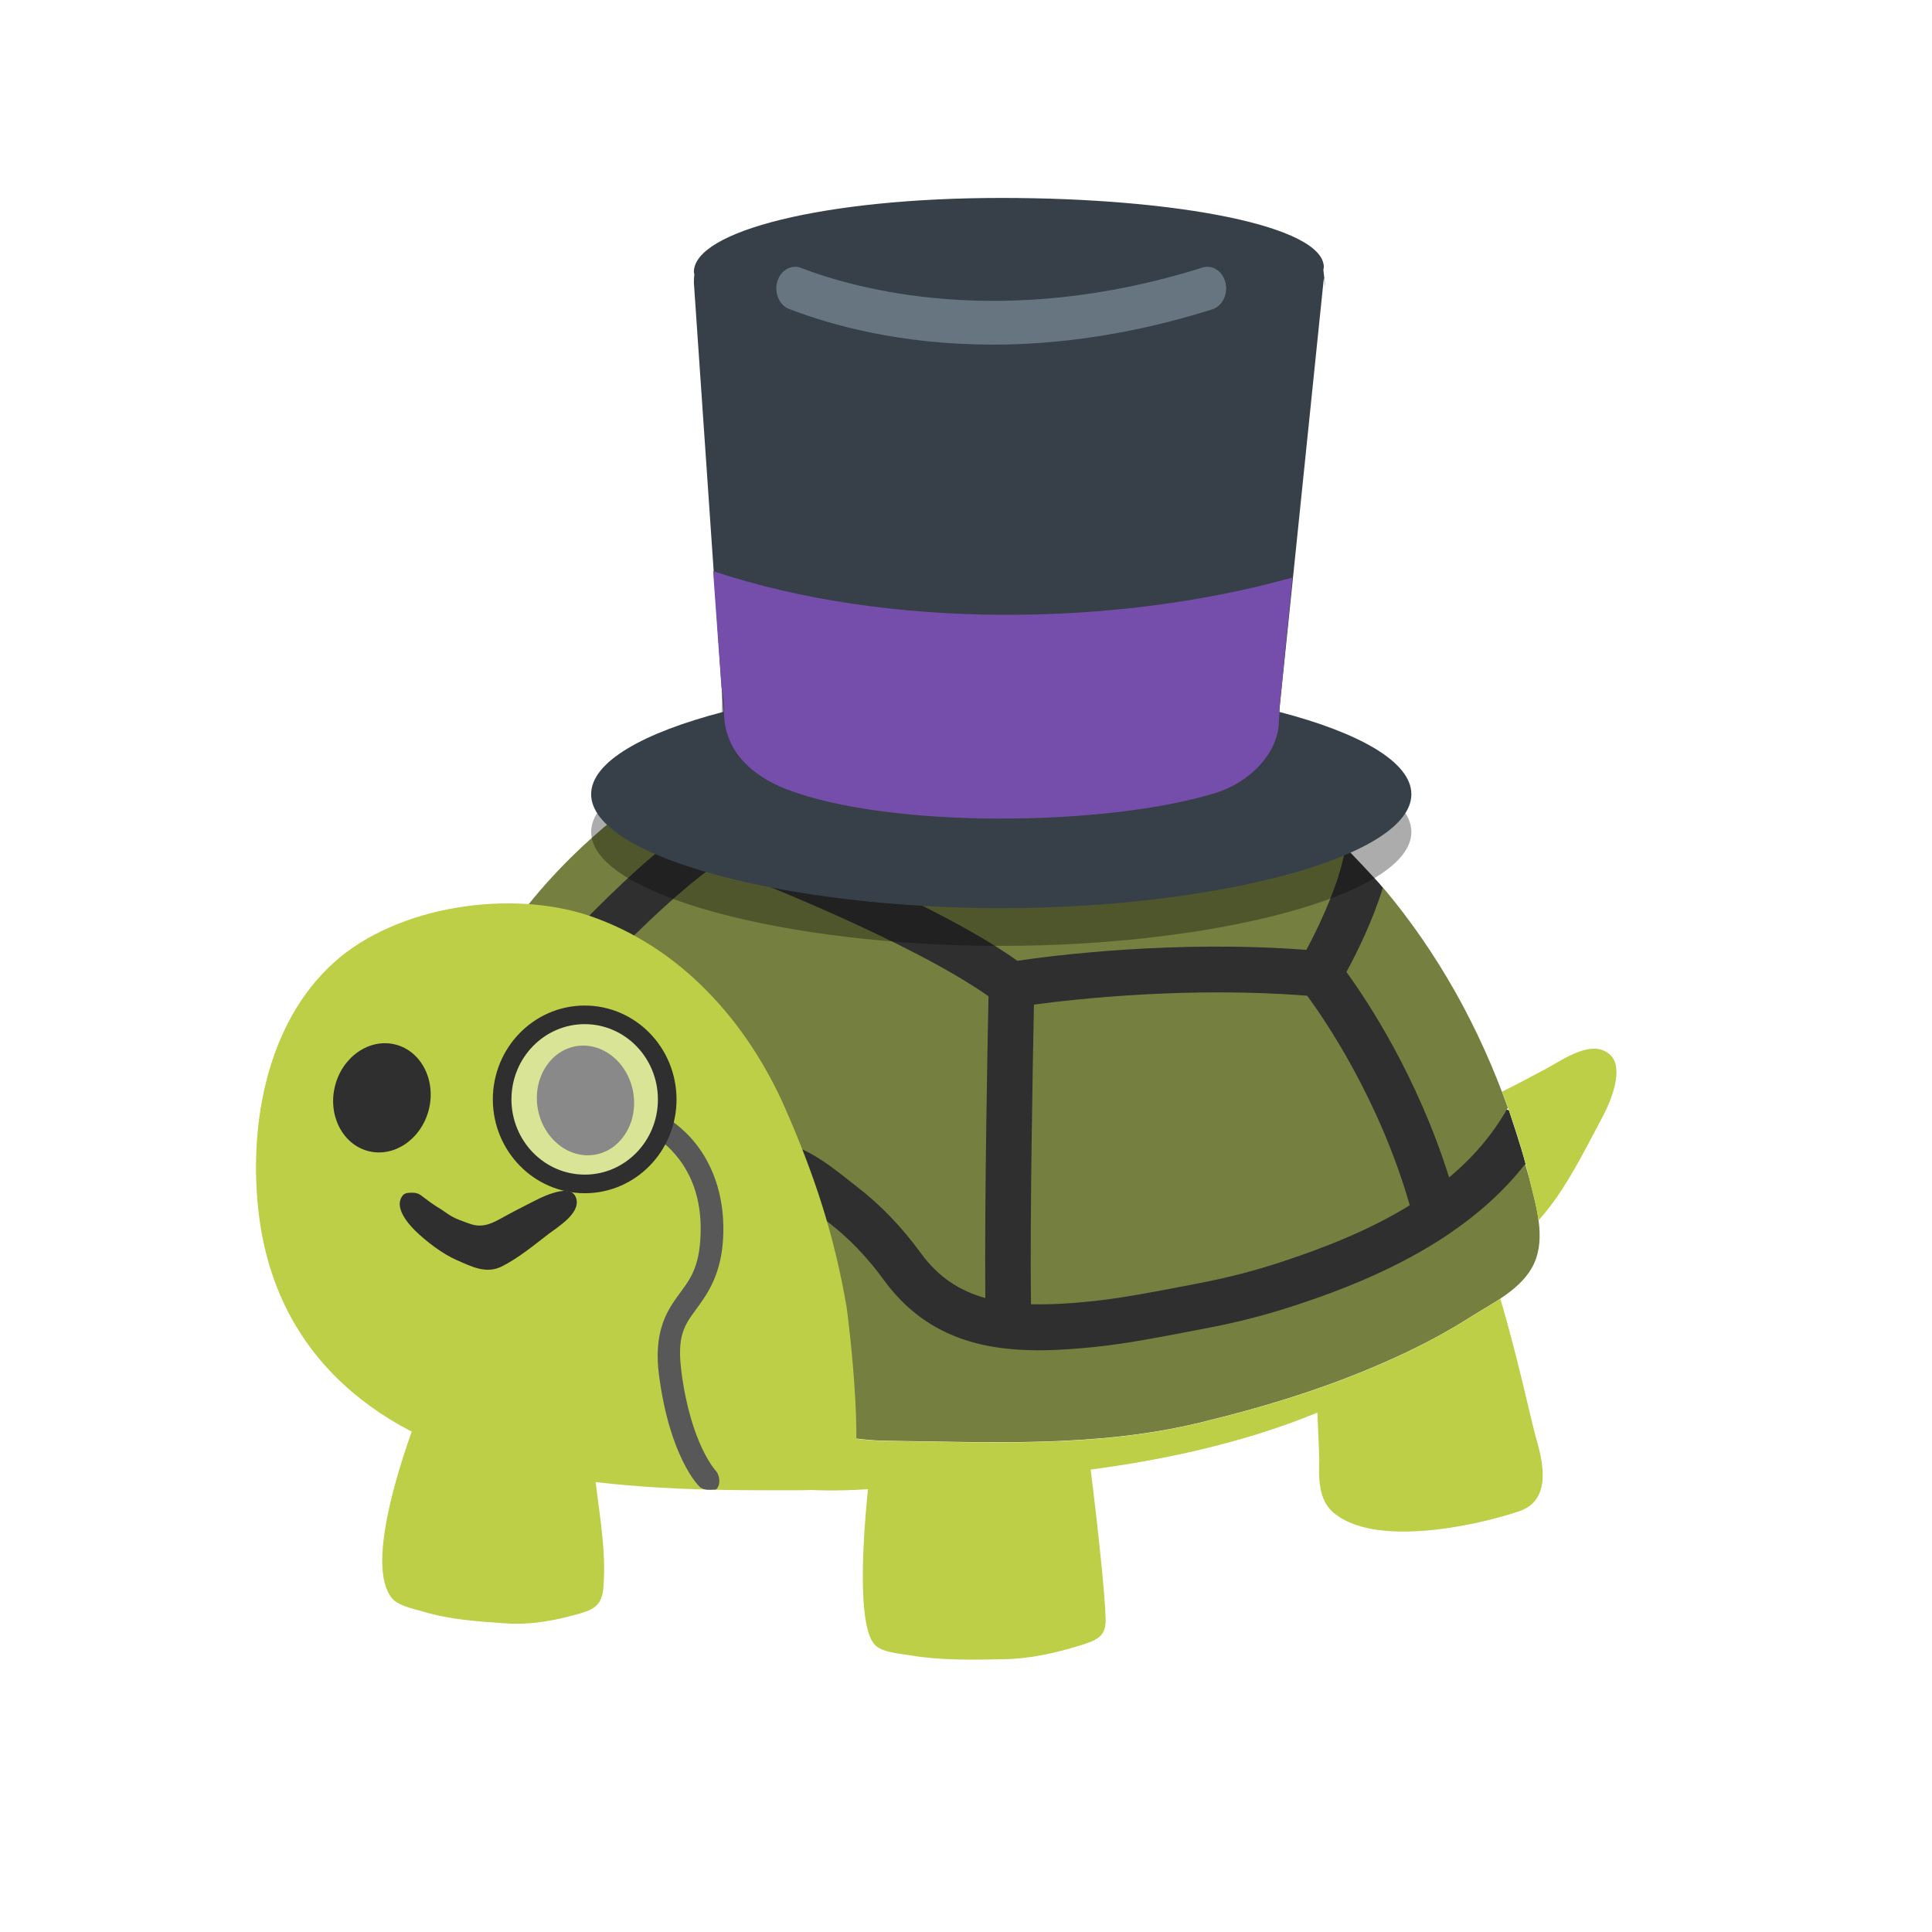 <?xml version="1.0" encoding="UTF-8" standalone="no"?>
<svg
   width="512"
   height="512"
   version="1.1"
   id="svg38"
   inkscape:version="1.1-rc (52f87ab, 2021-05-02)"
   inkscape:export-xdpi="96"
   inkscape:export-ydpi="96"
   xmlns:inkscape="http://www.inkscape.org/namespaces/inkscape"
   xmlns:sodipodi="http://sodipodi.sourceforge.net/DTD/sodipodi-0.dtd"
   xmlns="http://www.w3.org/2000/svg"
   xmlns:svg="http://www.w3.org/2000/svg"
   xmlns:rdf="http://www.w3.org/1999/02/22-rdf-syntax-ns#"
   xmlns:cc="http://creativecommons.org/ns#"
   xmlns:dc="http://purl.org/dc/elements/1.1/">
  <defs
     id="defs42">
    <path
       d="M119.5,53.43c-0.44-0.19-0.94-0.11-1.29,0.22L87.25,82.71L65.16,49.72c-0.22-0.33-0.58-0.52-0.98-0.52h0 c-0.39,0-0.76,0.19-0.98,0.51l-22.19,33L10.06,53.64c-0.35-0.33-0.85-0.41-1.29-0.22c-0.43,0.19-0.71,0.63-0.69,1.1l1.27,47.52 c0,10.33,24.06,18.43,54.78,18.43c30.72,0,54.78-8.1,54.78-18.4l1.27-47.55C120.2,54.06,119.93,53.62,119.5,53.43z"
       id="SVGID_1_" />
    <filter
       inkscape:collect="always"
       style="color-interpolation-filters:sRGB"
       id="filter1127"
       x="-0.057"
       width="1.115"
       y="-0.063"
       height="1.126">
      <feGaussianBlur
         inkscape:collect="always"
         stdDeviation="0.859"
         id="feGaussianBlur1129" />
    </filter>
    <clipPath
       id="clipPath74"
       clipPathUnits="userSpaceOnUse">
      <path
         inkscape:connector-curvature="0"
         id="path72"
         d="M 0,150 H 350 V 0 H 0 Z" />
    </clipPath>
  </defs>
  <sodipodi:namedview
     pagecolor="#ffffff"
     bordercolor="#666666"
     borderopacity="1"
     objecttolerance="10"
     gridtolerance="10"
     guidetolerance="10"
     inkscape:pageopacity="0"
     inkscape:pageshadow="2"
     inkscape:window-width="1920"
     inkscape:window-height="1080"
     id="namedview40"
     showgrid="false"
     inkscape:zoom="1.3037281"
     inkscape:cx="336.72665"
     inkscape:cy="197.12699"
     inkscape:window-x="1440"
     inkscape:window-y="0"
     inkscape:window-maximized="1"
     inkscape:current-layer="svg38"
     showguides="true"
     inkscape:guide-bbox="true"
     inkscape:pagecheckerboard="0" />
  <g
     id="g36"
     transform="matrix(2.832,0,0,2.832,66.872,97.524)"
     style="stroke-width:0.353">
    <path
       d="m 40.1,37.83 c 0,0 2.55,-1.48 3.98,-2.12 l 22.24,8.18 35.97,0.97 c 0,0 2.7,2.8 3.5,3.76 l 6.53,18.74 5.27,2.11 c 0,0 1.21,3.62 1.55,4.99 L 118.05,83.1 65.91,96.03 24.04,85.76 24.17,60.02 36.97,43.35 Z"
       style="fill:#2f2f2f;stroke-width:0.353"
       id="path2"
       inkscape:connector-curvature="0" />
    <g
       id="g34"
       style="stroke-width:0.353">
      <g
         id="g12"
         style="stroke-width:0.353">
        <path
           d="m 73.14,59.57 c -0.1,5.06 -0.38,19.6 -0.28,28.04 1.67,0.04 3.5,-0.05 5.52,-0.26 2.7,-0.27 5.52,-0.81 8.24,-1.33 l 1.73,-0.33 c 2.79,-0.53 5.37,-1.19 7.89,-2.02 3.89,-1.28 8.19,-2.93 12.07,-5.32 -2.85,-9.93 -7.96,-17.38 -9.6,-19.61 -11,-0.87 -21.54,0.29 -25.57,0.83 z"
           style="fill:#757f3f;stroke-width:0.353"
           id="path4"
           inkscape:connector-curvature="0" />
        <path
           d="m 102.38,56.52 c 1.95,2.67 6.63,9.73 9.61,19.22 2.18,-1.81 4.06,-3.97 5.5,-6.52 -1.34,-3.73 -2.96,-7.35 -4.9,-10.8 -1.95,-3.46 -4.22,-6.77 -6.79,-9.81 -0.95,3.11 -2.46,6.15 -3.42,7.91 z"
           style="fill:#757f3f;stroke-width:0.353"
           id="path6"
           inkscape:connector-curvature="0" />
        <path
           d="m 45.2,42.69 c 4.26,1.63 18.85,7.43 26.39,12.78 3.25,-0.48 14.69,-1.96 27.04,-1.02 1.6,-2.95 3.28,-6.91 3.65,-9.6 C 102.13,44.7 102,44.54 101.85,44.4 96.72,39.58 90.22,36.93 83.66,34.71 74.5,31.61 64.53,30.52 54.98,32.23 c -3.78,0.68 -7.43,1.85 -10.9,3.48 z"
           style="fill:#757f3f;stroke-width:0.353"
           id="path8"
           inkscape:connector-curvature="0" />
        <path
           d="m 119.11,74.49 c -1.99,2.55 -4.4,4.67 -6.98,6.43 -0.05,0.04 -0.11,0.07 -0.15,0.11 -4.74,3.2 -10.03,5.26 -14.4,6.69 -2.7,0.89 -5.45,1.6 -8.43,2.16 l -1.73,0.33 c -2.82,0.54 -5.72,1.1 -8.61,1.4 -1.7,0.17 -3.46,0.31 -5.23,0.31 -5.28,0 -10.58,-1.24 -14.45,-6.53 -1.56,-2.15 -3.3,-3.96 -5.15,-5.38 l -0.77,-0.6 c -1.17,-0.93 -3.36,-2.67 -4.49,-2.7 l 0.11,-4.27 c 2.56,0.07 5.15,2.12 7.04,3.62 l 0.7,0.55 c 2.17,1.66 4.2,3.76 6.01,6.25 1.63,2.23 3.62,3.5 6.01,4.17 -0.08,-9.02 0.21,-24.02 0.3,-28.24 -7.32,-5.13 -22.04,-10.92 -25.55,-12.26 -1.38,0.85 -4.94,3.81 -9.13,8.08 -0.42,0.43 -0.98,0.64 -1.53,0.64 -0.54,0 -1.08,-0.2 -1.49,-0.61 -0.84,-0.82 -0.86,-2.17 -0.03,-3.02 2.65,-2.69 6.85,-6.76 9.79,-8.58 L 40.1,37.82 c -7.16,4.28 -14.23,10.92 -18.48,18.64 -4.26,7.71 -5.7,16.48 -1.64,24.97 1.33,2.75 4,7.37 6.68,8.97 2.37,1.42 4.88,2.63 7.44,3.69 2.27,0.94 4.19,2.12 6.52,2.8 2.08,0.62 4.23,1.29 6.34,1.76 2.13,0.48 4.34,0.63 6.48,1.03 1.9,0.35 3.82,0.67 5.74,0.7 9.85,0.13 19.81,0.65 29.48,-1.69 5.88,-1.42 11.71,-3.19 17.24,-5.63 2.8,-1.22 5.53,-2.62 8.1,-4.26 2.09,-1.32 4.84,-2.62 5.93,-4.98 1.15,-2.49 0.17,-5.5 -0.44,-8.02 -0.11,-0.42 -0.26,-0.87 -0.38,-1.31 z"
           style="fill:#757f3f;stroke-width:0.353"
           id="path10"
           inkscape:connector-curvature="0" />
      </g>
      <g
         id="g32"
         style="stroke-width:0.353">
        <path
           d="m 29.95,98.37 c -0.98,-0.58 -2.38,-0.78 -4.28,-1.05 -2.5,-0.35 -5.22,-1.05 -7.72,-0.6 -2.15,0.39 -2.38,0.94 -3.08,2.93 -1.09,3.13 -4.26,12.51 -1.8,15.47 0.61,0.73 2.03,0.99 2.9,1.25 2.51,0.76 5.18,0.93 7.82,1.11 2.25,0.15 4.47,-0.26 6.62,-0.86 1.61,-0.45 2.32,-0.83 2.45,-2.61 0.29,-3.8 -0.56,-7.55 -0.9,-11.32 -0.24,-2.44 -0.84,-3.64 -2.01,-4.32 z"
           style="fill:#bdcf46;stroke-width:0.353"
           id="path14"
           inkscape:connector-curvature="0" />
        <g
           id="g20"
           style="stroke-width:0.353">
          <path
             d="m 116.78,87.1 c -0.93,0.62 -1.92,1.17 -2.79,1.72 -2.57,1.63 -5.3,3.03 -8.1,4.26 -5.53,2.44 -11.36,4.21 -17.24,5.63 -9.67,2.34 -19.63,1.82 -29.48,1.69 -1.93,-0.03 -3.85,-0.35 -5.74,-0.7 -0.53,-0.1 -1.05,-0.18 -1.58,-0.26 l 0.52,5.55 c 0,0 1.88,0.14 5.24,-0.07 -0.65,6.43 -0.86,13.37 0.78,14.69 0.74,0.6 2.31,0.71 3.27,0.87 2.82,0.47 5.74,0.4 8.64,0.35 2.47,-0.04 4.85,-0.58 7.13,-1.28 1.71,-0.52 2.45,-0.9 2.42,-2.47 -0.03,-2.01 -0.71,-8.47 -1.4,-14 6.34,-0.83 14.15,-2.4 21.21,-5.33 0.1,2.22 0.19,4.12 0.18,4.51 -0.06,1.53 -0.08,3.62 1.27,4.8 3.76,3.31 13.07,1.38 17.39,-0.06 3.22,-1.06 2.23,-4.81 1.59,-7 -0.37,-1.31 -1.86,-8.13 -3.31,-12.9 z"
             style="fill:#bdcf46;stroke-width:0.353"
             id="path16"
             inkscape:connector-curvature="0" />
          <path
             d="m 127.07,64.28 c -1.68,-1.58 -4.44,0.46 -5.98,1.28 -1.38,0.74 -2.75,1.47 -4.15,2.16 1.01,2.65 1.89,5.35 2.55,8.11 0.3,1.23 0.68,2.58 0.87,3.93 0.05,-0.06 0.1,-0.12 0.15,-0.17 0.51,-0.58 0.97,-1.17 1.42,-1.8 1.75,-2.48 3.08,-5.22 4.51,-7.88 0.69,-1.33 1.96,-4.37 0.63,-5.63 z"
             style="fill:#bdcf46;stroke-width:0.353"
             id="path18"
             inkscape:connector-curvature="0" />
        </g>
        <g
           id="g30"
           style="stroke-width:0.353">
          <path
             d="m 52.38,104.99 c -1.13,0.04 -2.27,0.03 -3.44,0.03 -8.33,0 -16.27,-0.22 -24.47,-2.08 C 12.02,100.13 2.32,92.68 0.63,79.36 -0.41,71.15 1.25,61.42 7.59,55.67 c 5.95,-5.4 16.65,-6.89 23.98,-4.4 8.54,2.92 14.76,9.94 18.31,18.04 2.73,6.24 4.58,11.84 5.73,18.57 0.17,1.03 2.06,16.6 -0.15,16.89 -1.02,0.12 -2.05,0.19 -3.08,0.22 z"
             style="fill:#bdcf46;stroke-width:0.353"
             id="path22"
             inkscape:connector-curvature="0" />
          <path
             d="m 30.25,63.47 c 2.46,-0.44 4.87,1.46 5.38,4.26 0.51,2.79 -1.07,5.43 -3.53,5.88 -2.45,0.44 -4.86,-1.46 -5.38,-4.25 -0.51,-2.8 1.07,-5.43 3.53,-5.89 z"
             style="fill:#2f2f2f;stroke-width:0.353"
             id="path24"
             inkscape:connector-curvature="0" />
          <path
             d="m 7.74,67.17 c 0.7,-2.75 3.25,-4.48 5.66,-3.86 2.42,0.62 3.81,3.36 3.11,6.11 -0.71,2.75 -3.24,4.48 -5.66,3.86 C 8.44,72.65 7.04,69.92 7.74,67.17 Z"
             style="fill:#2f2f2f;stroke-width:0.353"
             id="path26"
             inkscape:connector-curvature="0" />
          <path
             d="m 23.8,79.29 c -1.14,0.62 -2.12,1.28 -3.45,0.79 -0.77,-0.28 -1.5,-0.5 -2.17,-1 -0.48,-0.35 -1.02,-0.64 -1.5,-0.99 -0.25,-0.18 -0.49,-0.37 -0.74,-0.55 -0.28,-0.21 -0.38,-0.3 -0.74,-0.35 -0.29,-0.03 -0.86,-0.05 -1.08,0.19 -0.94,1.05 0.38,2.61 1.09,3.32 1.06,1.03 2.57,2.2 3.96,2.8 1.36,0.59 2.71,1.3 4.16,0.58 1.59,-0.8 2.97,-1.96 4.37,-3.03 0.92,-0.7 2.98,-1.93 2.62,-3.3 -0.25,-1 -1.41,-0.79 -2.17,-0.55 -0.96,0.29 -1.82,0.78 -2.71,1.23 -0.55,0.27 -1.09,0.57 -1.64,0.86 z"
             style="fill:#2f2f2f;stroke-width:0.353"
             id="path28"
             inkscape:connector-curvature="0" />
        </g>
      </g>
    </g>
  </g>
  <g
     id="g1139"
     transform="translate(-2.1728e-6,6.271)">
    <g
       style="opacity:0.332;fill:#020303;fill-opacity:1;filter:url(#filter1127)"
       id="g901"
       transform="matrix(6.038,0,0,6.038,156.658,27.03)">
      <path
         id="path895"
         d="M 30.198,27.385 30.428,6.825 c 0,-0.135 0.161,1.165 -0.021,-0.373 0.003,-0.033 0.021,-0.075 0.021,-0.11 0,-1.804 -4.697,-3.042 -12.428,-3.042 -7.732,0 -12.213,1.446 -12.213,3.251 0,0.035 0.017,0.068 0.022,0.102 -0.014,0.11 -0.022,0.23 -0.022,0.365 L 5.802,27.385 C 2.298,28.295 0,29.576 0,31 c 0,2.762 8.611,5 18,5 9.389,0 18,-2.238 18,-5 0,-1.424 -2.298,-2.705 -5.802,-3.615 z"
         inkscape:connector-curvature="0"
         style="fill:#020303;fill-opacity:1"
         sodipodi:nodetypes="cccssscccsssc" />
      <path
         id="path897"
         d="m 17.536,10.188 c -4.89,0 -8.602,-0.896 -10.852,-1.646 -0.524,-0.175 -0.808,-0.741 -0.633,-1.265 0.175,-0.524 0.739,-0.808 1.265,-0.633 2.889,0.963 10.762,2.891 21.421,-0.016 0.529,-0.142 1.082,0.168 1.227,0.702 0.146,0.533 -0.169,1.083 -0.702,1.228 -4.406,1.202 -8.347,1.63 -11.726,1.63 z"
         inkscape:connector-curvature="0"
         style="fill:#020303;fill-opacity:1" />
      <path
         id="path899"
         d="m 30.198,27.385 0.064,-5.874 c -7.705,2.157 -16.729,2.415 -24.46,-0.169 L 5.721,26.321 c 0.069,0.304 0.113,0.65 0.113,1.076 0,1.75 1.289,2.828 2.771,3.396 4.458,1.708 13.958,1.646 18.807,0.149 1.467,-0.453 2.776,-1.733 2.776,-3.191 0,-0.119 0.015,-0.241 0.024,-0.361 z"
         inkscape:connector-curvature="0"
         style="fill:#020303;fill-opacity:1"
         sodipodi:nodetypes="ccccsccscc" />
    </g>
    <g
       transform="matrix(6.038,0,0,6.038,156.658,17.03)"
       id="g889">
      <path
         sodipodi:nodetypes="cccssscccsssc"
         style="fill:#374049;fill-opacity:1"
         inkscape:connector-curvature="0"
         d="M 30.198,27.385 32.158,8.353 c 0,-0.135 0.161,1.165 -0.021,-0.373 0.003,-0.033 0.021,-0.075 0.021,-0.11 0,-1.804 -6.427,-3.042 -14.158,-3.042 -7.732,0 -13.491,1.446 -13.491,3.251 0,0.035 0.017,0.068 0.022,0.102 -0.014,0.11 -0.022,0.23 -0.022,0.365 L 5.802,27.385 C 2.298,28.295 0,29.576 0,31 c 0,2.762 8.611,5 18,5 9.389,0 18,-2.238 18,-5 0,-1.424 -2.298,-2.705 -5.802,-3.615 z"
         id="path872" />
      <path
         style="fill:#66757f;stroke-width:0.884"
         inkscape:connector-curvature="0"
         d="m 17.618,11.266 c -4.023,0 -7.077,-0.851 -8.928,-1.564 C 8.259,9.536 8.026,8.999 8.17,8.501 8.314,8.003 8.778,7.733 9.21,7.899 c 2.377,0.915 8.854,2.747 17.622,-0.015 0.435,-0.135 0.89,0.16 1.009,0.667 0.12,0.506 -0.139,1.029 -0.578,1.167 -3.625,1.142 -6.867,1.549 -9.647,1.549 z"
         id="path874" />
      <path
         sodipodi:nodetypes="ccccsccscc"
         style="fill:#744eaa"
         inkscape:connector-curvature="0"
         d="m 30.198,27.385 0.581,-5.896 c -7.705,2.157 -17.694,2.302 -25.425,-0.282 L 5.721,26.321 c 0.069,0.304 0.113,0.65 0.113,1.076 0,1.75 1.289,2.828 2.771,3.396 4.458,1.708 13.958,1.646 18.807,0.149 1.467,-0.453 2.776,-1.733 2.776,-3.191 0,-0.119 0.015,-0.241 0.024,-0.361 z"
         id="path876" />
    </g>
  </g>
  <g
     id="g910"
     transform="matrix(0.749,0,0,0.749,-117.156,79.712)">
    <circle
       id="circle868"
       r="35.622"
       cy="284.185"
       cx="-83.268"
       style="fill:#f4f7f9;stroke-width:5.176" />
    <path
       id="path872-3"
       d="m -42.16,396.537 c -3.028,0 -5.481,-2.453 -5.481,-5.481 V 286.928 c 0,-3.028 2.453,-5.481 5.481,-5.481 3.028,0 5.481,2.453 5.481,5.481 v 104.132 c -0.005,3.023 -2.453,5.476 -5.481,5.476 z"
       inkscape:connector-curvature="0"
       style="fill:#292f33;stroke-width:5.176" />
    <path
       id="path874-6"
       d="m -42.16,275.965 c -0.28,0 -0.543,0.062 -0.818,0.083 -3.789,-18.779 -20.409,-32.966 -40.29,-32.966 -22.666,0 -41.103,18.437 -41.103,41.103 0,22.666 18.437,41.103 41.103,41.103 17.951,0 33.21,-11.584 38.8,-27.656 0.745,0.16 1.511,0.254 2.303,0.254 6.056,0 10.963,-4.907 10.963,-10.963 0,-6.051 -4.907,-10.958 -10.958,-10.958 z m -41.108,38.365 c -16.62,0 -30.14,-13.52 -30.14,-30.145 0,-16.625 13.525,-30.145 30.14,-30.145 16.62,0 30.145,13.52 30.145,30.145 0,16.625 -13.525,30.145 -30.145,30.145 z"
       inkscape:connector-curvature="0"
       style="fill:#67757f;stroke-width:5.176" />
    <path
       id="path878"
       d="m -66.876,258.91 c -4.721,-3.069 -10.342,-4.865 -16.393,-4.865 -16.646,0 -30.145,13.494 -30.145,30.145 0,6.051 1.801,11.672 4.865,16.393 z m -29.255,52.506 c 3.908,1.848 8.256,2.914 12.863,2.914 16.646,0 30.145,-13.494 30.145,-30.145 0,-4.607 -1.066,-8.96 -2.914,-12.863 z"
       inkscape:connector-curvature="0"
       style="fill:#bdddf4;stroke-width:5.176" />
  </g>
  <g
     id="g944"
     transform="matrix(1.591,0,0,1.591,137.178,16.504)">
    <path
       id="path918"
       overflow="visible"
       font-weight="400"
       d="m 24.595,175.767 c -0.262,1.24 -0.689,2.439 -1.27,3.565 0.33,0.19 1.848,1.13 3.533,3.336 1.894,2.478 3.788,6.37 3.625,12.347 -0.162,5.997 -1.925,7.89 -3.88,10.58 -1.956,2.69 -3.953,6.237 -3.057,13.078 1.803,13.775 6.641,18.464 6.641,18.464 0.684,0.789 1.675,0.65 2.858,0.595 0.789,-0.684 0.682,-2.282 -0.002,-3.071 0,0 -4.17,-4.403 -5.751,-16.477 -0.796,-6.084 0.51,-7.81 2.367,-10.366 1.858,-2.556 4.417,-5.881 4.602,-12.7 0.185,-6.837 -2.063,-11.686 -4.399,-14.743 -2.335,-3.058 -4.875,-4.452 -4.875,-4.452 -0.124,-0.067 -0.256,-0.119 -0.392,-0.156 z"
       style="color:#000000;font-weight:400;line-height:normal;font-family:sans-serif;font-variant-ligatures:normal;font-variant-position:normal;font-variant-caps:normal;font-variant-numeric:normal;font-variant-alternates:normal;font-feature-settings:normal;text-indent:0;text-align:start;text-decoration:none;text-decoration-line:none;text-decoration-style:solid;text-decoration-color:#000000;text-transform:none;text-orientation:mixed;white-space:normal;shape-padding:0;overflow:visible;isolation:auto;mix-blend-mode:normal;fill:#585858;fill-rule:evenodd;stroke-width:3.78;stroke-linecap:round;stroke-linejoin:round"
       inkscape:connector-curvature="0"
       sodipodi:nodetypes="cccccccccccccccc" />
    <path
       id="path920"
       d="m 11.218,186.832 c 7.577,-0.015 13.715,-6.33 13.698,-14.097 -0.017,-7.795 -6.189,-14.081 -13.765,-14.067 -7.593,0.015 -13.748,6.33 -13.731,14.126 0.034,7.766 6.206,14.052 13.799,14.038 z"
       inkscape:connector-curvature="0"
       style="fill:#ffffff;fill-opacity:0.432;stroke:#2f2f2f;stroke-width:3.1" />
  </g>
  <g
     id="g944-5"
     transform="matrix(2.656,0,0,2.656,855.864,-454.231)"
     inkscape:export-xdpi="96"
     inkscape:export-ydpi="96">
    <path
       id="path918-3"
       overflow="visible"
       font-weight="400"
       d="m 24.595,175.767 c -0.262,1.24 -0.689,2.439 -1.27,3.565 0.33,0.19 1.848,1.13 3.533,3.336 1.894,2.478 3.788,6.37 3.625,12.347 -0.162,5.997 -1.925,7.89 -3.88,10.58 -1.956,2.69 -3.953,6.237 -3.057,13.078 1.803,13.775 6.641,18.464 6.641,18.464 0.684,0.789 1.675,0.65 2.858,0.595 0.789,-0.684 0.682,-2.282 -0.002,-3.071 0,0 -4.17,-4.403 -5.751,-16.477 -0.796,-6.084 0.51,-7.81 2.367,-10.366 1.858,-2.556 4.417,-5.881 4.602,-12.7 0.185,-6.837 -2.063,-11.686 -4.399,-14.743 -2.335,-3.058 -4.875,-4.452 -4.875,-4.452 -0.124,-0.067 -0.256,-0.119 -0.392,-0.156 z"
       style="color:#000000;font-weight:400;line-height:normal;font-family:sans-serif;font-variant-ligatures:normal;font-variant-position:normal;font-variant-caps:normal;font-variant-numeric:normal;font-variant-alternates:normal;font-feature-settings:normal;text-indent:0;text-align:start;text-decoration:none;text-decoration-line:none;text-decoration-style:solid;text-decoration-color:#000000;text-transform:none;text-orientation:mixed;white-space:normal;shape-padding:0;overflow:visible;isolation:auto;mix-blend-mode:normal;fill:#585858;fill-rule:evenodd;stroke-width:3.78;stroke-linecap:round;stroke-linejoin:round"
       inkscape:connector-curvature="0"
       sodipodi:nodetypes="cccccccccccccccc" />
    <path
       id="path920-5"
       d="m 11.218,186.832 c 7.577,-0.015 13.715,-6.33 13.698,-14.097 -0.017,-7.795 -6.189,-14.081 -13.765,-14.067 -7.593,0.015 -13.748,6.33 -13.731,14.126 0.034,7.766 6.206,14.052 13.799,14.038 z"
       inkscape:connector-curvature="0"
       style="fill:#ffffff;fill-opacity:0.432;stroke:#2f2f2f;stroke-width:3.1" />
  </g>
  <g
     transform="matrix(1.027,0,0,-1.027,-423.74,492.545)"
     inkscape:label="Glock 19"
     id="g66"
     style="fill:#333333;fill-opacity:1;stroke:#ffffff;stroke-width:1.948;stroke-miterlimit:4;stroke-dasharray:none;stroke-opacity:1">
    <g
       id="g68"
       style="fill:#333333;fill-opacity:1;stroke:#ffffff;stroke-width:1.948;stroke-miterlimit:4;stroke-dasharray:none;stroke-opacity:1">
      <g
         clip-path="url(#clipPath74)"
         id="g70"
         style="fill:#333333;fill-opacity:1;stroke:#ffffff;stroke-width:1.948;stroke-miterlimit:4;stroke-dasharray:none;stroke-opacity:1">
        <g
           transform="translate(186.852,79.319)"
           id="g76"
           style="fill:#333333;fill-opacity:1;stroke:#ffffff;stroke-width:1.948;stroke-miterlimit:4;stroke-dasharray:none;stroke-opacity:1">
          <path
             inkscape:connector-curvature="0"
             id="path78"
             style="fill:#333333;fill-opacity:1;fill-rule:nonzero;stroke:#ffffff;stroke-width:1.948;stroke-miterlimit:4;stroke-dasharray:none;stroke-opacity:1"
             d="m 0,0 c -2.102,-2.148 -4.869,-3.12 -6.178,-3.127 -0.551,0.042 -14.477,1.079 -20.205,1.079 -1.637,0 -2.97,0.613 -3.957,1.825 -1.825,2.232 -2.418,6.551 -1.513,11.003 1.01,4.958 3.202,6.393 9.774,6.393 0.781,0 1.642,-0.02 2.629,-0.062 0.455,-0.02 0.925,-0.036 1.403,-0.055 2.318,-0.088 4.869,-0.187 7.366,-0.47 0.025,-0.154 0.056,-0.362 0.089,-0.609 0.048,-1.682 0.014,-5.329 -0.927,-8.962 -1.423,-1.409 -2.805,-2.975 -3.758,-4.268 -1.888,-2.564 0.578,-2.163 0.627,-2.154 -0.2,-0.23 -0.407,-0.455 -0.627,-0.666 0.116,-0.162 0.134,-1.532 1.002,-1.402 l -0.163,-0.178 0.348,0.101 c 0.07,0.021 5.827,1.766 8.679,6.685 0.489,0.032 0.95,0.207 1.245,0.834 0.245,0.52 0.017,0.986 -0.275,1.309 0.083,0.252 0.156,0.512 0.223,0.776 1.863,0.698 4.762,1.721 4.712,1.769 0.121,0.338 0.088,0.724 0.01,1.061 0.249,0.193 0.484,0.396 0.697,0.607 C 2.055,10.288 2.6,8.82 2.723,7.013 2.784,4.273 1.869,1.914 0,0 m 57.76,-12.009 c -9.671,21.555 -7.01,26.274 -6.985,26.434 0.025,0.159 0.072,9.834 12.6,10.7 0,0 3.578,0.252 0,6.212 0,0 -0.285,0.324 -0.185,1.148 0.011,0.023 0.03,0.042 0.039,0.066 0.086,0.036 0.146,0.093 0.146,0.161 0,0.042 -0.026,0.079 -0.062,0.11 0.037,0.15 0.062,0.303 0.062,0.464 v 16.468 c 0,1.077 -0.865,1.949 -1.934,1.949 h -5.546 l -1.38,3.28 -0.546,0.431 h -2.79 L 49.396,51.703 H -87.813 v 0.634 l -2.185,3.452 h -1.21 l -3.394,-3.452 v -0.634 h -0.713 c -1.068,0 -1.933,-0.872 -1.933,-1.949 h -2.07 c 0,0 -0.806,-7.427 0,-12.26 0.229,0.115 2.07,0 2.07,0 v -2.876 l -1.215,-1.332 v -4.422 l 1.215,-0.92 v 4.768 0.574 l 0.001,-0.571 c 0,0 -0.001,-0.001 -0.001,-0.003 0,-0.001 0.001,-0.002 0.001,-0.003 l 0.031,-10.063 c 0,0 -0.229,-2.475 3.257,-2.764 l 13.624,-0.912 v 1.61 l 3.798,-0.116 0.46,-1.494 22.206,-0.539 v -0.123 c 0.483,0 0.915,0.038 1.326,0.091 l 5.971,-0.145 c 0,0 4.705,0.777 7.636,-2.004 l -0.06,-0.046 0.337,-0.326 c 2.186,-2.12 2.742,-5.696 1.608,-10.341 -0.49,-2.007 -1.003,-3.694 -1.414,-5.049 -0.868,-2.855 -1.392,-4.578 -0.599,-5.708 0.786,-1.118 2.74,-1.425 6.07,-1.597 5.073,-0.264 9.876,-0.414 14.52,-0.559 3.519,-0.11 6.842,-0.215 10.162,-0.361 0.254,-0.012 0.51,-0.017 0.76,-0.017 3.384,0 5.751,1.055 7.654,1.904 1.407,0.629 2.623,1.17 3.914,1.17 0.265,0 0.533,-0.023 0.798,-0.068 l 0.239,-0.043 0.121,0.153 c 0.929,-0.287 2.765,-1.229 4.082,-4.335 0,0 0.803,-1.69 2.057,-4.441 0.245,-1.864 0.446,-4.063 0.417,-6.156 -0.058,-4.168 2.377,-4.299 4.972,-6.107 0.407,-0.965 0.819,-1.948 1.23,-2.943 0.31,-2.058 0.611,-4.734 0.576,-7.272 -0.054,-3.884 2.061,-4.254 4.451,-5.752 0.721,-2.048 1.375,-4.033 1.931,-5.891 0,0 -0.397,-9.14 4.403,-11.22 h 0.256 c -0.003,-0.009 -0.419,-1.388 -0.557,-2.545 -0.003,-0.028 -0.007,-0.054 -0.01,-0.082 -0.015,-0.145 -0.024,-0.281 -0.028,-0.414 -0.003,-0.07 -0.015,-0.149 -0.015,-0.215 0,-1.209 0.432,-1.813 5.005,-1.813 4.575,0 27.184,-0.604 29.773,-0.604 0.717,0 1.163,0.43 1.434,1.052 0,0.022 -0.002,0.044 -0.002,0.065 0.714,1.619 0.248,4.538 0.268,4.556 h 2.619 c 0,0 5.164,1.046 7.939,6.559 -2.417,17.316 -6.059,19.757 -18.213,40.187" />
        </g>
      </g>
    </g>
  </g>
</svg>
